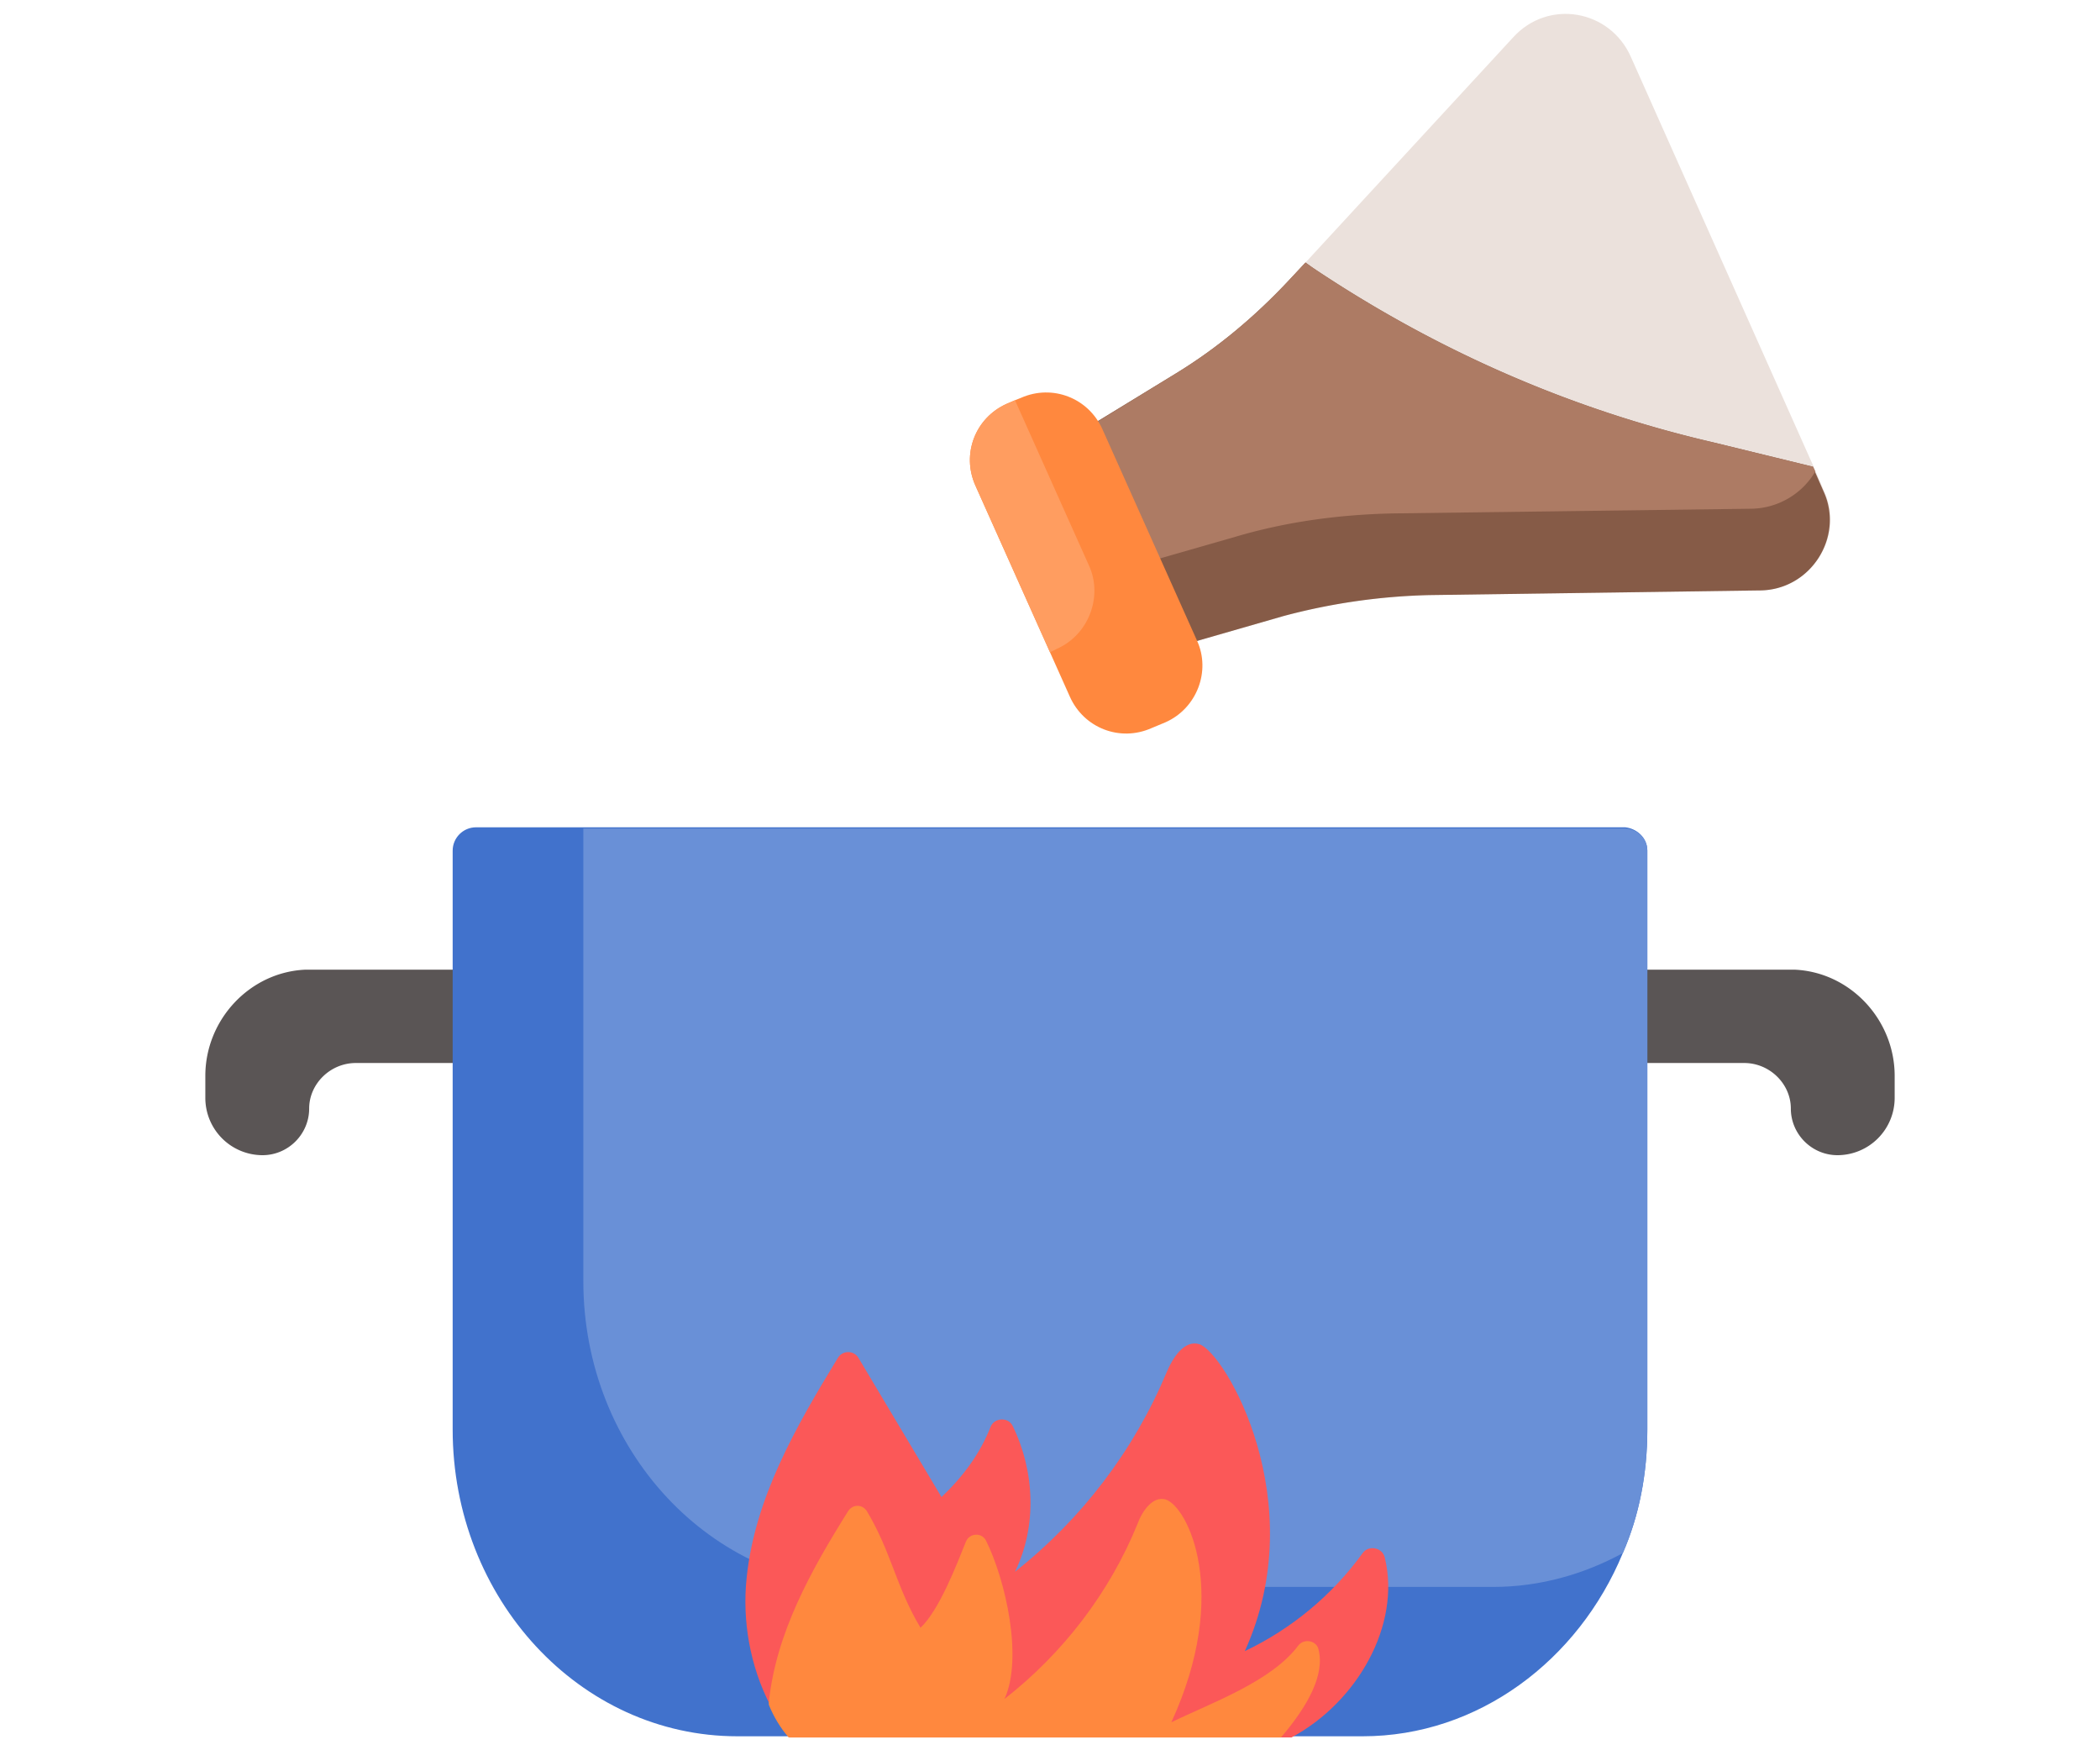 <svg xmlns="http://www.w3.org/2000/svg" width="180" viewBox="0 0 150 150" shape-rendering="geometricPrecision" height="150" xmlns:v="https://vecta.io/nano"><style>#A{animation:eguil5v29aka2_to__to 1000ms linear infinite normal forwards}#B{animation:eguil5v29aka2_ts__ts 1000ms linear infinite normal forwards}#C{animation:eguil5v29aka15_to__to 1000ms linear infinite normal forwards}#D{animation:eguil5v29aka18_c_o 1000ms linear infinite normal forwards}#E{animation:eguil5v29aka19_tr__tr 1000ms linear infinite normal forwards}@keyframes eguil5v29aka2_to__to{0%{transform:translate(48px,20px)}100%{transform:translate(-10px,21px)}} @keyframes eguil5v29aka2_ts__ts{0%{transform:scale(0.5,0.5)}100%{transform:scale(1,1)}} @keyframes eguil5v29aka15_to__to{0%{transform:translate(0px,0px)}50%{transform:translate(5px,0px)}100%{transform:translate(0px,0px)}} @keyframes eguil5v29aka18_c_o{0%{opacity:1;animation-timing-function:cubic-bezier(0.25,1,0.25,1)}50%{opacity:0.6;animation-timing-function:cubic-bezier(0.25,1,0.25,1)}100%{opacity:1}} @keyframes eguil5v29aka19_tr__tr{0%{transform:translate(0px,0px) rotate(0deg)}50%{transform:translate(0px,0px) rotate(1deg)}100%{transform:translate(0px,0px) rotate(0deg)}}</style><g id="A"><g id="B"><path d="M80.8 46.45l-.65 2.4-.4 1.55c-.55 2.05-3 2.9-4.7 1.75-.1-.1-.25-.2-.35-.3l-.2-.2c-1.55-1.7-.65-4.45 1.55-5l4-.95a.63.63 0 0 1 .75.75z" fill="#865b47"/><path d="M80.15 48.85l-.4 1.55c-.55 2.05-3 2.9-4.7 1.75.15-1.2 1-2.3 2.35-2.6l2.75-.7z" fill="#ad7b64"/></g></g><path d="M15.5 91.1h12.8a2.69 2.69 0 0 0 2.7-2.7v-2.6a2.69 2.69 0 0 0-2.7-2.7H11.2c-4.8.2-8.6 4.3-8.6 9.1v1.9A4.91 4.91 0 0 0 7.5 99h0c2.2 0 4-1.8 4-4h0c0-2.1 1.8-3.9 4-3.9zm119 0h-12.8a2.69 2.69 0 0 1-2.7-2.7v-2.6a2.69 2.69 0 0 1 2.7-2.7h17.1c4.8.2 8.6 4.3 8.6 9.1v1.9a4.91 4.91 0 0 1-4.9 4.9h0c-2.2 0-4-1.8-4-4h0c0-2.1-1.8-3.9-4-3.9z" fill="#5a5555"/><path d="M126.2 72.9v49.6c0 3.8-.7 7.4-2.1 10.6-3.8 9.2-12.4 15.7-22.3 15.7H48.2c-13.5 0-24.4-11.8-24.4-26.3V72.9c0-1.1.9-2 2-2h98.5c1 .1 1.9.9 1.9 2z" fill="#4172cc"/><path d="M126.2 72.9v49.6c0 3.8-.7 7.4-2.1 10.6-3.3 1.8-7.1 2.9-11.1 2.9H59.4C46 136 35 124.3 35 109.8V71h89.2c1.1 0 2 .8 2 1.9z" fill="#6990d7"/><g id="C"><path d="M95.7 148.9h-43c-.7-.8-1.3-1.8-1.7-2.8-1.7-3.3-2.4-7.2-2-10.9.7-6.8 4.2-12.9 7.8-18.8.4-.7 1.4-.7 1.8 0l7.1 11.9c1.8-1.7 3.3-3.7 4.2-6 .3-.8 1.5-.9 1.9-.1 1.9 3.9 2.1 8.6.2 12.5 5.7-4.5 10.2-10.4 13-17.1.5-1.2 1.5-2.8 2.8-2.4 2.2.7 9.7 13.5 3.9 26.3 4-1.9 7.5-4.8 10.1-8.4.5-.7 1.7-.5 1.9.4 1.4 5.8-2.4 12.4-8 15.4z" fill="#fb5858"/><path id="D" d="M94.8 148.9H52.6c-.7-.8-1.3-1.8-1.7-2.8v-.2c.6-5.9 3.6-11.3 6.8-16.4.4-.6 1.2-.6 1.6 0 2.1 3.5 2.5 6.5 4.6 10 1.6-1.5 3.1-5.4 3.9-7.4.3-.7 1.3-.8 1.7-.1 1.7 3.4 3.2 10.1 1.6 13.6 5-3.9 9-9.1 11.4-15 .4-1.1 1.3-2.4 2.4-2.1 1.9.6 5.6 8 .5 19.1 3.5-1.7 8.6-3.5 10.9-6.6.5-.6 1.5-.4 1.7.3.6 2.2-.9 4.9-3.2 7.6z" fill="#ff883e"/></g><g id="E"><path d="M135.8 50.6l-28.3.4c-4.2.1-8.4.7-12.5 1.8l-13.2 3.8-3.8-8.5-4-8.9L85.8 32c3.6-2.2 6.8-4.9 9.7-8l1.4-1.5 17.8-19.3c3-3.3 8.3-2.4 10.1 1.7l15.7 35.2.9 2.1c1.7 3.8-1.2 8.4-5.6 8.4z" fill="#ebe1dc"/><path d="M135.8 50.6l-28.3.4c-4.2.1-8.4.7-12.5 1.8l-13.2 3.8-3.2-7.1-.6-1.4-4-8.9L85.8 32c3.6-2.2 6.8-4.9 9.7-8l1.4-1.5a24.37 24.37 0 0 0 1 .7c10.4 6.9 21.8 11.9 33.9 14.7l8.6 2.1.2.5.7 1.6c1.8 3.9-1.1 8.5-5.5 8.5z" fill="#865b47"/><path d="M140.6 40.4c-1.1 1.9-3.2 3.2-5.6 3.2l-30.6.4c-4.6.1-9.1.7-13.5 2l-12.2 3.5-.6-1.4-4-8.9L85.8 32c3.6-2.2 6.8-4.9 9.7-8l1.4-1.5a24.37 24.37 0 0 0 1 .7c10.4 6.9 21.8 11.9 33.9 14.7l8.6 2.1.2.4z" fill="#ad7b64"/><path d="M84.9 61.9l-1.2.5c-2.7 1.2-5.8 0-7-2.7L75 55.9l-6.4-14.3c-1.2-2.7 0-5.8 2.7-7l.7-.3.5-.2c2.7-1.2 5.8 0 7 2.7l8.1 18.1c1.2 2.6 0 5.8-2.7 7z" fill="#ff883e"/><path d="M75.6 55.6l-.6.3-6.4-14.3c-1.2-2.7 0-5.8 2.7-7l.7-.3 6.4 14.3c1.1 2.6-.1 5.8-2.8 7z" fill="#ff9d60"/></g></svg>